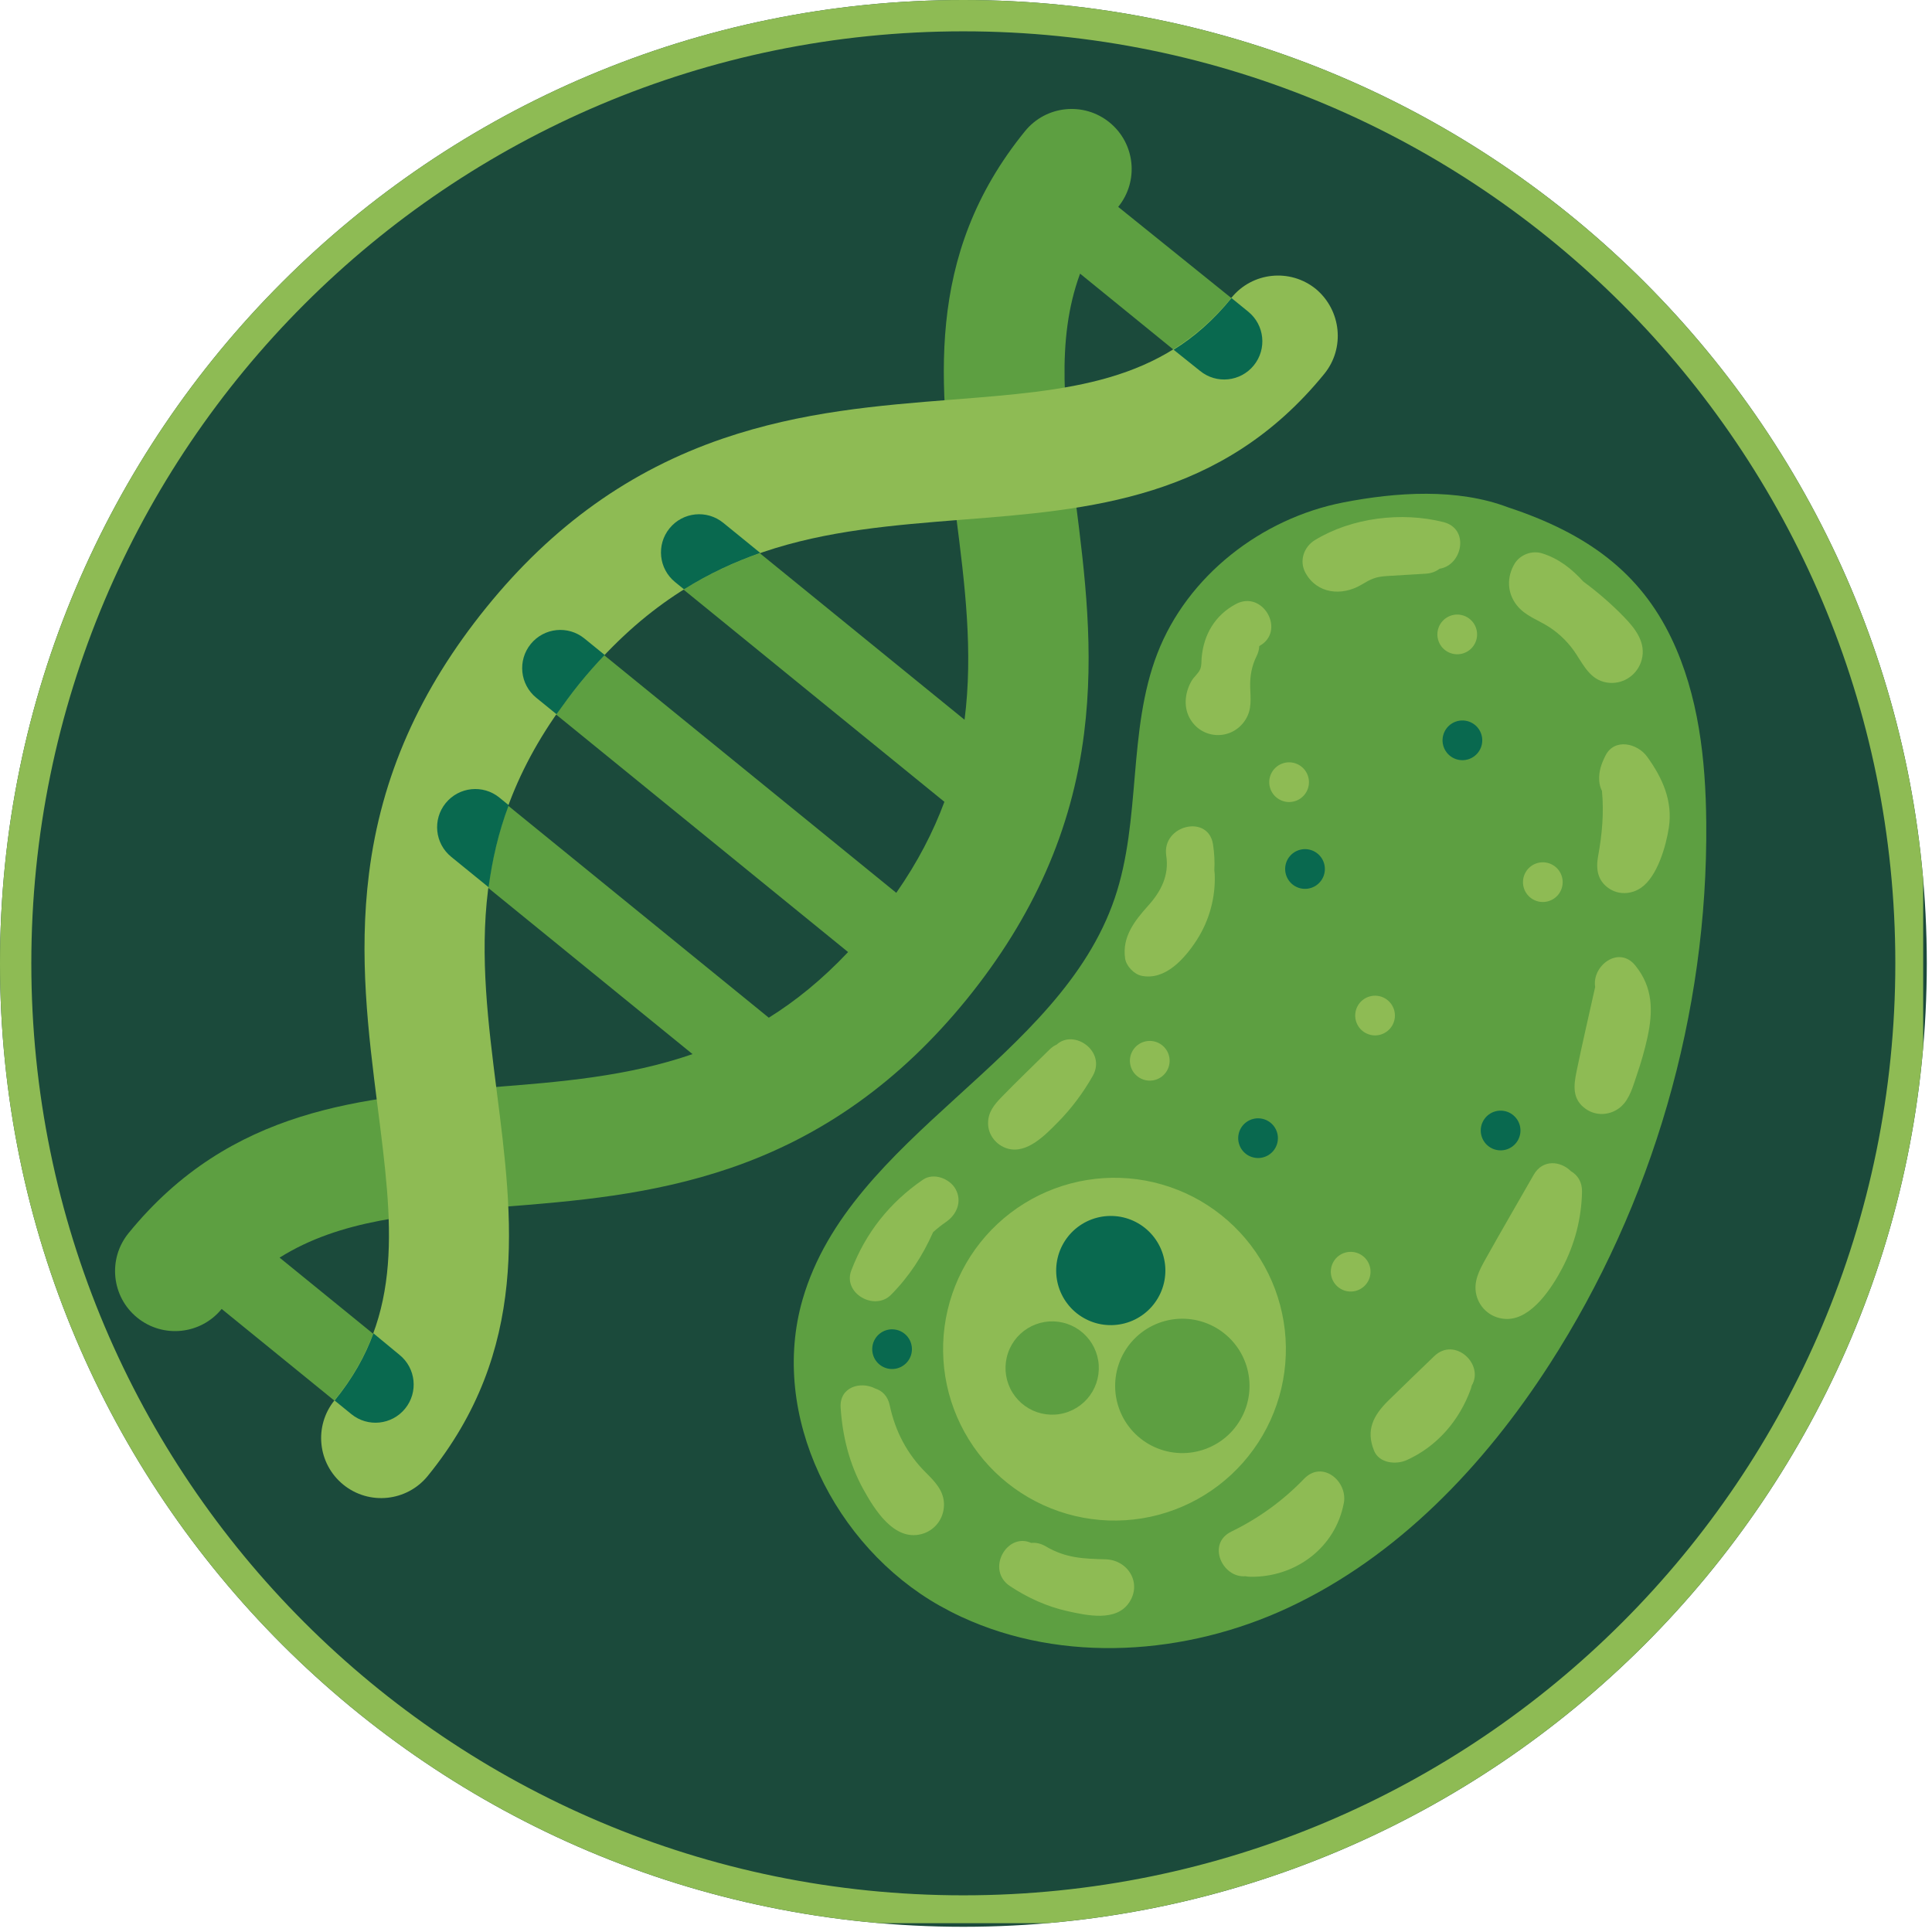 <svg xmlns="http://www.w3.org/2000/svg" xmlns:xlink="http://www.w3.org/1999/xlink" width="493" zoomAndPan="magnify" viewBox="0 0 369.75 369.75" height="493" preserveAspectRatio="xMidYMid meet" version="1.0"><defs><clipPath id="7b1d53fb79"><path d="M 0 0 L 368.754 0 L 368.754 368.754 L 0 368.754 Z M 0 0 " clip-rule="nonzero"/></clipPath><clipPath id="2d7cc16ffd"><path d="M 184.375 0 C 82.547 0 0 82.547 0 184.375 C 0 286.203 82.547 368.754 184.375 368.754 C 286.203 368.754 368.754 286.203 368.754 184.375 C 368.754 82.547 286.203 0 184.375 0 Z M 184.375 0 " clip-rule="nonzero"/></clipPath><clipPath id="e90faf0bd9"><path d="M 0 0 L 368.062 0 L 368.062 368.062 L 0 368.062 Z M 0 0 " clip-rule="nonzero"/></clipPath><clipPath id="3da835bac1"><path d="M 184.375 0 C 82.547 0 0 82.547 0 184.375 C 0 286.199 82.547 368.746 184.375 368.746 C 286.199 368.746 368.746 286.199 368.746 184.375 C 368.746 82.547 286.199 0 184.375 0 Z M 184.375 0 " clip-rule="nonzero"/></clipPath><clipPath id="fa15419439"><path d="M 151 94 L 327 94 L 327 316 L 151 316 Z M 151 94 " clip-rule="nonzero"/></clipPath><clipPath id="76df35a4a2"><path d="M 311.188 80.699 L 364.016 279.703 L 163.254 333 L 110.422 133.996 Z M 311.188 80.699 " clip-rule="nonzero"/></clipPath><clipPath id="b585026e05"><path d="M 311.188 80.699 L 364.016 279.703 L 163.254 333 L 110.422 133.996 Z M 311.188 80.699 " clip-rule="nonzero"/></clipPath><clipPath id="d1ee7f56de"><path d="M 180 225 L 247 225 L 247 292 L 180 292 Z M 180 225 " clip-rule="nonzero"/></clipPath><clipPath id="076abac3de"><path d="M 311.188 80.699 L 364.016 279.703 L 163.254 333 L 110.422 133.996 Z M 311.188 80.699 " clip-rule="nonzero"/></clipPath><clipPath id="13a67192e0"><path d="M 311.188 80.699 L 364.016 279.703 L 163.254 333 L 110.422 133.996 Z M 311.188 80.699 " clip-rule="nonzero"/></clipPath><clipPath id="b2fbd91d03"><path d="M 288 105 L 315 105 L 315 131 L 288 131 Z M 288 105 " clip-rule="nonzero"/></clipPath><clipPath id="2e52dd6ed8"><path d="M 311.188 80.699 L 364.016 279.703 L 163.254 333 L 110.422 133.996 Z M 311.188 80.699 " clip-rule="nonzero"/></clipPath><clipPath id="9a6fdebdcc"><path d="M 311.188 80.699 L 364.016 279.703 L 163.254 333 L 110.422 133.996 Z M 311.188 80.699 " clip-rule="nonzero"/></clipPath><clipPath id="f0680b3965"><path d="M 249 98 L 280 98 L 280 114 L 249 114 Z M 249 98 " clip-rule="nonzero"/></clipPath><clipPath id="8879e41169"><path d="M 311.188 80.699 L 364.016 279.703 L 163.254 333 L 110.422 133.996 Z M 311.188 80.699 " clip-rule="nonzero"/></clipPath><clipPath id="404ebb7795"><path d="M 311.188 80.699 L 364.016 279.703 L 163.254 333 L 110.422 133.996 Z M 311.188 80.699 " clip-rule="nonzero"/></clipPath><clipPath id="b493232eaa"><path d="M 226 115 L 244 115 L 244 141 L 226 141 Z M 226 115 " clip-rule="nonzero"/></clipPath><clipPath id="5e1ab742d9"><path d="M 311.188 80.699 L 364.016 279.703 L 163.254 333 L 110.422 133.996 Z M 311.188 80.699 " clip-rule="nonzero"/></clipPath><clipPath id="3dddfec0b8"><path d="M 311.188 80.699 L 364.016 279.703 L 163.254 333 L 110.422 133.996 Z M 311.188 80.699 " clip-rule="nonzero"/></clipPath><clipPath id="377077703a"><path d="M 215 158 L 233 158 L 233 187 L 215 187 Z M 215 158 " clip-rule="nonzero"/></clipPath><clipPath id="5ed258ee71"><path d="M 311.188 80.699 L 364.016 279.703 L 163.254 333 L 110.422 133.996 Z M 311.188 80.699 " clip-rule="nonzero"/></clipPath><clipPath id="afefe0cad2"><path d="M 311.188 80.699 L 364.016 279.703 L 163.254 333 L 110.422 133.996 Z M 311.188 80.699 " clip-rule="nonzero"/></clipPath><clipPath id="013e555343"><path d="M 189 198 L 210 198 L 210 221 L 189 221 Z M 189 198 " clip-rule="nonzero"/></clipPath><clipPath id="d691c53c55"><path d="M 311.188 80.699 L 364.016 279.703 L 163.254 333 L 110.422 133.996 Z M 311.188 80.699 " clip-rule="nonzero"/></clipPath><clipPath id="a37861d1f4"><path d="M 311.188 80.699 L 364.016 279.703 L 163.254 333 L 110.422 133.996 Z M 311.188 80.699 " clip-rule="nonzero"/></clipPath><clipPath id="1246a8a744"><path d="M 162 225 L 184 225 L 184 250 L 162 250 Z M 162 225 " clip-rule="nonzero"/></clipPath><clipPath id="0af1098ed6"><path d="M 311.188 80.699 L 364.016 279.703 L 163.254 333 L 110.422 133.996 Z M 311.188 80.699 " clip-rule="nonzero"/></clipPath><clipPath id="6b3ab82589"><path d="M 311.188 80.699 L 364.016 279.703 L 163.254 333 L 110.422 133.996 Z M 311.188 80.699 " clip-rule="nonzero"/></clipPath><clipPath id="6c1d140eda"><path d="M 160 265 L 181 265 L 181 294 L 160 294 Z M 160 265 " clip-rule="nonzero"/></clipPath><clipPath id="ffedab57a4"><path d="M 311.188 80.699 L 364.016 279.703 L 163.254 333 L 110.422 133.996 Z M 311.188 80.699 " clip-rule="nonzero"/></clipPath><clipPath id="954daffced"><path d="M 311.188 80.699 L 364.016 279.703 L 163.254 333 L 110.422 133.996 Z M 311.188 80.699 " clip-rule="nonzero"/></clipPath><clipPath id="1398ed068e"><path d="M 191 294 L 218 294 L 218 310 L 191 310 Z M 191 294 " clip-rule="nonzero"/></clipPath><clipPath id="bb2aaa3f88"><path d="M 311.188 80.699 L 364.016 279.703 L 163.254 333 L 110.422 133.996 Z M 311.188 80.699 " clip-rule="nonzero"/></clipPath><clipPath id="85213c5594"><path d="M 311.188 80.699 L 364.016 279.703 L 163.254 333 L 110.422 133.996 Z M 311.188 80.699 " clip-rule="nonzero"/></clipPath><clipPath id="c3f708436f"><path d="M 233 281 L 258 281 L 258 302 L 233 302 Z M 233 281 " clip-rule="nonzero"/></clipPath><clipPath id="6db26ec598"><path d="M 311.188 80.699 L 364.016 279.703 L 163.254 333 L 110.422 133.996 Z M 311.188 80.699 " clip-rule="nonzero"/></clipPath><clipPath id="41db7ef3bb"><path d="M 311.188 80.699 L 364.016 279.703 L 163.254 333 L 110.422 133.996 Z M 311.188 80.699 " clip-rule="nonzero"/></clipPath><clipPath id="8e3376eb32"><path d="M 305 142 L 320 142 L 320 171 L 305 171 Z M 305 142 " clip-rule="nonzero"/></clipPath><clipPath id="c2cc779e72"><path d="M 311.188 80.699 L 364.016 279.703 L 163.254 333 L 110.422 133.996 Z M 311.188 80.699 " clip-rule="nonzero"/></clipPath><clipPath id="05ce6fc789"><path d="M 311.188 80.699 L 364.016 279.703 L 163.254 333 L 110.422 133.996 Z M 311.188 80.699 " clip-rule="nonzero"/></clipPath><clipPath id="f58cfd3b8a"><path d="M 301 183 L 316 183 L 316 214 L 301 214 Z M 301 183 " clip-rule="nonzero"/></clipPath><clipPath id="c69e044b6a"><path d="M 311.188 80.699 L 364.016 279.703 L 163.254 333 L 110.422 133.996 Z M 311.188 80.699 " clip-rule="nonzero"/></clipPath><clipPath id="a1e1c70b12"><path d="M 311.188 80.699 L 364.016 279.703 L 163.254 333 L 110.422 133.996 Z M 311.188 80.699 " clip-rule="nonzero"/></clipPath><clipPath id="fc0f4363c5"><path d="M 282 222 L 303 222 L 303 253 L 282 253 Z M 282 222 " clip-rule="nonzero"/></clipPath><clipPath id="5be6276cc7"><path d="M 311.188 80.699 L 364.016 279.703 L 163.254 333 L 110.422 133.996 Z M 311.188 80.699 " clip-rule="nonzero"/></clipPath><clipPath id="3c5bd777fd"><path d="M 311.188 80.699 L 364.016 279.703 L 163.254 333 L 110.422 133.996 Z M 311.188 80.699 " clip-rule="nonzero"/></clipPath><clipPath id="f48fe19312"><path d="M 262 258 L 283 258 L 283 280 L 262 280 Z M 262 258 " clip-rule="nonzero"/></clipPath><clipPath id="465ed2a8be"><path d="M 311.188 80.699 L 364.016 279.703 L 163.254 333 L 110.422 133.996 Z M 311.188 80.699 " clip-rule="nonzero"/></clipPath><clipPath id="88b9c95490"><path d="M 311.188 80.699 L 364.016 279.703 L 163.254 333 L 110.422 133.996 Z M 311.188 80.699 " clip-rule="nonzero"/></clipPath><clipPath id="4dc2bd6376"><path d="M 275 117 L 283 117 L 283 126 L 275 126 Z M 275 117 " clip-rule="nonzero"/></clipPath><clipPath id="e1cd3d8bb3"><path d="M 311.188 80.699 L 364.016 279.703 L 163.254 333 L 110.422 133.996 Z M 311.188 80.699 " clip-rule="nonzero"/></clipPath><clipPath id="8dd959df70"><path d="M 311.188 80.699 L 364.016 279.703 L 163.254 333 L 110.422 133.996 Z M 311.188 80.699 " clip-rule="nonzero"/></clipPath><clipPath id="26d7ae9a1d"><path d="M 291 165 L 300 165 L 300 173 L 291 173 Z M 291 165 " clip-rule="nonzero"/></clipPath><clipPath id="8d64a82c15"><path d="M 311.188 80.699 L 364.016 279.703 L 163.254 333 L 110.422 133.996 Z M 311.188 80.699 " clip-rule="nonzero"/></clipPath><clipPath id="f3d9376c7b"><path d="M 311.188 80.699 L 364.016 279.703 L 163.254 333 L 110.422 133.996 Z M 311.188 80.699 " clip-rule="nonzero"/></clipPath><clipPath id="b373fb5c1b"><path d="M 242 145 L 251 145 L 251 154 L 242 154 Z M 242 145 " clip-rule="nonzero"/></clipPath><clipPath id="b3906d285c"><path d="M 311.188 80.699 L 364.016 279.703 L 163.254 333 L 110.422 133.996 Z M 311.188 80.699 " clip-rule="nonzero"/></clipPath><clipPath id="7e00b1835e"><path d="M 311.188 80.699 L 364.016 279.703 L 163.254 333 L 110.422 133.996 Z M 311.188 80.699 " clip-rule="nonzero"/></clipPath><clipPath id="e4e6699224"><path d="M 254 239 L 263 239 L 263 248 L 254 248 Z M 254 239 " clip-rule="nonzero"/></clipPath><clipPath id="ec21ce33f9"><path d="M 311.188 80.699 L 364.016 279.703 L 163.254 333 L 110.422 133.996 Z M 311.188 80.699 " clip-rule="nonzero"/></clipPath><clipPath id="966cfcd69b"><path d="M 311.188 80.699 L 364.016 279.703 L 163.254 333 L 110.422 133.996 Z M 311.188 80.699 " clip-rule="nonzero"/></clipPath><clipPath id="50ea069527"><path d="M 216 199 L 224 199 L 224 207 L 216 207 Z M 216 199 " clip-rule="nonzero"/></clipPath><clipPath id="c8ce799413"><path d="M 311.188 80.699 L 364.016 279.703 L 163.254 333 L 110.422 133.996 Z M 311.188 80.699 " clip-rule="nonzero"/></clipPath><clipPath id="6b9d5d83e5"><path d="M 311.188 80.699 L 364.016 279.703 L 163.254 333 L 110.422 133.996 Z M 311.188 80.699 " clip-rule="nonzero"/></clipPath><clipPath id="d4ce7de4d1"><path d="M 259 190 L 267 190 L 267 199 L 259 199 Z M 259 190 " clip-rule="nonzero"/></clipPath><clipPath id="92b17362e2"><path d="M 311.188 80.699 L 364.016 279.703 L 163.254 333 L 110.422 133.996 Z M 311.188 80.699 " clip-rule="nonzero"/></clipPath><clipPath id="1e59a7704e"><path d="M 311.188 80.699 L 364.016 279.703 L 163.254 333 L 110.422 133.996 Z M 311.188 80.699 " clip-rule="nonzero"/></clipPath><clipPath id="d2c23cd518"><path d="M 283 212 L 291 212 L 291 221 L 283 221 Z M 283 212 " clip-rule="nonzero"/></clipPath><clipPath id="a729679747"><path d="M 311.188 80.699 L 364.016 279.703 L 163.254 333 L 110.422 133.996 Z M 311.188 80.699 " clip-rule="nonzero"/></clipPath><clipPath id="aae2da1a4f"><path d="M 311.188 80.699 L 364.016 279.703 L 163.254 333 L 110.422 133.996 Z M 311.188 80.699 " clip-rule="nonzero"/></clipPath><clipPath id="3fd4b2c6db"><path d="M 236 214 L 245 214 L 245 222 L 236 222 Z M 236 214 " clip-rule="nonzero"/></clipPath><clipPath id="d3e8c9fb5d"><path d="M 311.188 80.699 L 364.016 279.703 L 163.254 333 L 110.422 133.996 Z M 311.188 80.699 " clip-rule="nonzero"/></clipPath><clipPath id="dc14b2d63d"><path d="M 311.188 80.699 L 364.016 279.703 L 163.254 333 L 110.422 133.996 Z M 311.188 80.699 " clip-rule="nonzero"/></clipPath><clipPath id="1994465e35"><path d="M 202 232 L 224 232 L 224 254 L 202 254 Z M 202 232 " clip-rule="nonzero"/></clipPath><clipPath id="d8e669c869"><path d="M 311.188 80.699 L 364.016 279.703 L 163.254 333 L 110.422 133.996 Z M 311.188 80.699 " clip-rule="nonzero"/></clipPath><clipPath id="be9ef85a7f"><path d="M 311.188 80.699 L 364.016 279.703 L 163.254 333 L 110.422 133.996 Z M 311.188 80.699 " clip-rule="nonzero"/></clipPath><clipPath id="09dda35bb2"><path d="M 213 252 L 240 252 L 240 279 L 213 279 Z M 213 252 " clip-rule="nonzero"/></clipPath><clipPath id="8ca25b9103"><path d="M 311.188 80.699 L 364.016 279.703 L 163.254 333 L 110.422 133.996 Z M 311.188 80.699 " clip-rule="nonzero"/></clipPath><clipPath id="08e76bf00d"><path d="M 311.188 80.699 L 364.016 279.703 L 163.254 333 L 110.422 133.996 Z M 311.188 80.699 " clip-rule="nonzero"/></clipPath><clipPath id="2535d46517"><path d="M 192 252 L 211 252 L 211 271 L 192 271 Z M 192 252 " clip-rule="nonzero"/></clipPath><clipPath id="0810e060bc"><path d="M 311.188 80.699 L 364.016 279.703 L 163.254 333 L 110.422 133.996 Z M 311.188 80.699 " clip-rule="nonzero"/></clipPath><clipPath id="3e21721959"><path d="M 311.188 80.699 L 364.016 279.703 L 163.254 333 L 110.422 133.996 Z M 311.188 80.699 " clip-rule="nonzero"/></clipPath><clipPath id="cf20d7c0d6"><path d="M 166 254 L 175 254 L 175 263 L 166 263 Z M 166 254 " clip-rule="nonzero"/></clipPath><clipPath id="ee192d3fbb"><path d="M 311.188 80.699 L 364.016 279.703 L 163.254 333 L 110.422 133.996 Z M 311.188 80.699 " clip-rule="nonzero"/></clipPath><clipPath id="93630472fc"><path d="M 311.188 80.699 L 364.016 279.703 L 163.254 333 L 110.422 133.996 Z M 311.188 80.699 " clip-rule="nonzero"/></clipPath><clipPath id="976e4a09a7"><path d="M 276 137 L 284 137 L 284 146 L 276 146 Z M 276 137 " clip-rule="nonzero"/></clipPath><clipPath id="959ecd4b91"><path d="M 311.188 80.699 L 364.016 279.703 L 163.254 333 L 110.422 133.996 Z M 311.188 80.699 " clip-rule="nonzero"/></clipPath><clipPath id="d371b0b975"><path d="M 311.188 80.699 L 364.016 279.703 L 163.254 333 L 110.422 133.996 Z M 311.188 80.699 " clip-rule="nonzero"/></clipPath><clipPath id="7f608f28a5"><path d="M 245 162 L 254 162 L 254 171 L 245 171 Z M 245 162 " clip-rule="nonzero"/></clipPath><clipPath id="a118b30943"><path d="M 311.188 80.699 L 364.016 279.703 L 163.254 333 L 110.422 133.996 Z M 311.188 80.699 " clip-rule="nonzero"/></clipPath><clipPath id="5ebe125d52"><path d="M 311.188 80.699 L 364.016 279.703 L 163.254 333 L 110.422 133.996 Z M 311.188 80.699 " clip-rule="nonzero"/></clipPath><clipPath id="37c96971d3"><path d="M 22 20 L 242 20 L 242 273 L 22 273 Z M 22 20 " clip-rule="nonzero"/></clipPath><clipPath id="dfebcf4d6d"><path d="M 0 40.688 L 251.945 14.777 L 277.852 266.723 L 25.91 292.629 Z M 0 40.688 " clip-rule="nonzero"/></clipPath><clipPath id="e57f9e4368"><path d="M 0 40.688 L 251.945 14.777 L 277.852 266.723 L 25.91 292.629 Z M 0 40.688 " clip-rule="nonzero"/></clipPath><clipPath id="d76c135e79"><path d="M 61 52 L 257 52 L 257 287 L 61 287 Z M 61 52 " clip-rule="nonzero"/></clipPath><clipPath id="c0fed3061e"><path d="M 0 40.688 L 251.945 14.777 L 277.852 266.723 L 25.91 292.629 Z M 0 40.688 " clip-rule="nonzero"/></clipPath><clipPath id="3bcc875f8a"><path d="M 0 40.688 L 251.945 14.777 L 277.852 266.723 L 25.91 292.629 Z M 0 40.688 " clip-rule="nonzero"/></clipPath><clipPath id="8766d1e956"><path d="M 64 57 L 242 57 L 242 273 L 64 273 Z M 64 57 " clip-rule="nonzero"/></clipPath><clipPath id="4acb730cb2"><path d="M 0 40.688 L 251.945 14.777 L 277.852 266.723 L 25.91 292.629 Z M 0 40.688 " clip-rule="nonzero"/></clipPath><clipPath id="3f78c28231"><path d="M 0 40.688 L 251.945 14.777 L 277.852 266.723 L 25.91 292.629 Z M 0 40.688 " clip-rule="nonzero"/></clipPath></defs><g clip-path="url(#7b1d53fb79)"><g clip-path="url(#2d7cc16ffd)"><path fill="#1b4a3b" d="M 0 0 L 368.754 0 L 368.754 368.754 L 0 368.754 Z M 0 0 " fill-opacity="1" fill-rule="nonzero"/></g></g><g clip-path="url(#e90faf0bd9)"><g clip-path="url(#3da835bac1)"><path stroke-linecap="butt" transform="matrix(1.822, 0, 0, 1.822, 0, 0)" fill="none" stroke-linejoin="miter" d="M 101.188 0 C 45.303 0 -0 45.303 -0 101.188 C -0 157.071 45.303 202.374 101.188 202.374 C 157.071 202.374 202.374 157.071 202.374 101.188 C 202.374 45.303 157.071 0 101.188 0 Z M 101.188 0 " stroke="#8ebb54" stroke-width="6.581" stroke-opacity="1" stroke-miterlimit="4"/></g></g><g clip-path="url(#fa15419439)"><g clip-path="url(#76df35a4a2)"><g clip-path="url(#b585026e05)"><path fill="#5d9f41" d="M 184.023 309.449 C 203.418 318.445 227.012 316.793 246.508 307.703 C 267.438 297.949 284.031 280.531 296.539 261.121 C 316.312 230.441 326.883 193.914 326.547 157.418 C 326.438 145.363 325.086 133.051 319.891 122.18 C 313.871 109.586 303.801 102.105 288.605 97.09 C 278.906 93.406 267.227 94.176 257.07 96.16 C 241.414 99.215 227.246 110.191 221.496 125.066 C 215.77 139.887 218.449 156.832 213.344 171.879 C 202.785 202.984 162.75 217.133 153.605 248.68 C 147.18 270.859 159.719 295.938 179.82 307.297 C 181.199 308.07 182.602 308.793 184.023 309.453 Z M 184.023 309.449 " fill-opacity="1" fill-rule="nonzero"/></g></g></g><g clip-path="url(#d1ee7f56de)"><g clip-path="url(#076abac3de)"><g clip-path="url(#13a67192e0)"><path fill="#8ebb54" d="M 221.711 289.914 C 220.672 290.188 219.621 290.414 218.562 290.586 C 217.5 290.758 216.434 290.879 215.363 290.945 C 214.289 291.012 213.219 291.027 212.145 290.992 C 211.07 290.953 210 290.863 208.938 290.719 C 207.871 290.578 206.816 290.383 205.77 290.137 C 204.723 289.891 203.691 289.594 202.676 289.246 C 201.66 288.898 200.664 288.5 199.684 288.055 C 198.707 287.609 197.754 287.117 196.824 286.578 C 195.895 286.039 194.996 285.457 194.125 284.828 C 193.25 284.199 192.414 283.531 191.605 282.82 C 190.801 282.109 190.031 281.363 189.297 280.578 C 188.566 279.789 187.875 278.973 187.223 278.117 C 186.57 277.262 185.961 276.379 185.395 275.465 C 184.832 274.551 184.312 273.613 183.84 272.648 C 183.367 271.684 182.941 270.699 182.566 269.691 C 182.188 268.688 181.863 267.664 181.586 266.625 C 181.312 265.586 181.086 264.539 180.914 263.477 C 180.742 262.418 180.621 261.352 180.555 260.277 C 180.488 259.207 180.473 258.133 180.508 257.059 C 180.547 255.984 180.637 254.918 180.781 253.852 C 180.922 252.785 181.117 251.73 181.363 250.688 C 181.609 249.641 181.906 248.609 182.254 247.594 C 182.602 246.574 183 245.578 183.445 244.602 C 183.891 243.625 184.383 242.672 184.922 241.742 C 185.461 240.812 186.043 239.91 186.672 239.039 C 187.301 238.168 187.969 237.328 188.68 236.523 C 189.391 235.715 190.137 234.945 190.922 234.215 C 191.711 233.48 192.527 232.789 193.383 232.137 C 194.238 231.484 195.121 230.875 196.035 230.312 C 196.949 229.746 197.887 229.227 198.852 228.754 C 199.816 228.281 200.801 227.855 201.809 227.48 C 202.812 227.105 203.836 226.777 204.875 226.504 C 205.914 226.227 206.961 226.004 208.023 225.832 C 209.082 225.66 210.148 225.539 211.223 225.469 C 212.293 225.402 213.367 225.387 214.441 225.426 C 215.516 225.461 216.582 225.555 217.648 225.695 C 218.715 225.84 219.77 226.031 220.816 226.277 C 221.859 226.527 222.891 226.824 223.906 227.172 C 224.926 227.52 225.922 227.914 226.898 228.359 C 227.875 228.805 228.828 229.297 229.758 229.836 C 230.688 230.375 231.59 230.961 232.461 231.59 C 233.332 232.215 234.172 232.887 234.977 233.594 C 235.785 234.305 236.555 235.055 237.285 235.84 C 238.02 236.625 238.711 237.445 239.363 238.297 C 240.016 239.152 240.625 240.035 241.188 240.949 C 241.754 241.863 242.273 242.805 242.746 243.766 C 243.219 244.73 243.645 245.719 244.02 246.723 C 244.395 247.73 244.723 248.754 244.996 249.789 C 245.273 250.828 245.496 251.879 245.668 252.938 C 245.844 254 245.961 255.066 246.031 256.137 C 246.098 257.211 246.113 258.281 246.074 259.355 C 246.039 260.43 245.949 261.5 245.805 262.566 C 245.66 263.629 245.469 264.684 245.223 265.73 C 244.977 266.777 244.68 267.809 244.328 268.824 C 243.98 269.84 243.586 270.836 243.141 271.816 C 242.695 272.793 242.203 273.746 241.664 274.676 C 241.125 275.605 240.539 276.504 239.91 277.375 C 239.285 278.25 238.613 279.086 237.906 279.895 C 237.195 280.699 236.445 281.469 235.66 282.203 C 234.875 282.934 234.055 283.625 233.203 284.277 C 232.348 284.93 231.465 285.539 230.551 286.105 C 229.637 286.668 228.699 287.188 227.734 287.66 C 226.77 288.133 225.781 288.559 224.777 288.934 C 223.77 289.312 222.746 289.637 221.711 289.914 Z M 221.711 289.914 " fill-opacity="1" fill-rule="nonzero"/></g></g></g><g clip-path="url(#b2fbd91d03)"><g clip-path="url(#2e52dd6ed8)"><g clip-path="url(#9a6fdebdcc)"><path fill="#8ebb54" d="M 314.191 126.27 C 315.062 122.996 312.984 120.328 310.855 118.129 C 308.445 115.633 305.805 113.352 303.008 111.289 C 300.82 108.883 298.352 106.902 295.109 105.895 C 293.18 105.293 290.895 106.16 289.855 107.902 C 288.348 110.434 288.422 113.445 290.266 115.809 C 291.898 117.898 294.387 118.633 296.543 120.039 C 298.586 121.371 300.367 123.18 301.684 125.227 C 303.285 127.719 304.672 130.43 308.023 130.684 C 310.887 130.895 313.449 129.031 314.191 126.27 Z M 314.191 126.27 " fill-opacity="1" fill-rule="nonzero"/></g></g></g><g clip-path="url(#f0680b3965)"><g clip-path="url(#8879e41169)"><g clip-path="url(#404ebb7795)"><path fill="#8ebb54" d="M 272.887 109.793 C 273.941 109.73 274.816 109.375 275.512 108.844 C 279.859 108.191 281.324 101.203 276.258 99.922 C 268.27 97.898 258.688 99.066 251.641 103.371 C 249.512 104.676 248.602 107.371 249.844 109.629 C 252.062 113.676 256.816 114.125 260.555 111.902 C 262.387 110.812 263.242 110.383 265.387 110.246 C 267.887 110.086 270.387 109.945 272.887 109.793 Z M 272.887 109.793 " fill-opacity="1" fill-rule="nonzero"/></g></g></g><g clip-path="url(#b493232eaa)"><g clip-path="url(#5e1ab742d9)"><g clip-path="url(#3dddfec0b8)"><path fill="#8ebb54" d="M 238.316 137.809 C 239.652 135.758 239.32 133.707 239.262 131.445 C 239.211 129.402 239.559 127.438 240.48 125.594 C 240.809 124.934 240.977 124.277 241 123.645 C 246.176 120.836 241.734 112.812 236.512 115.609 C 232.539 117.738 230.371 121.426 229.973 125.855 C 229.906 126.637 229.992 127.371 229.684 128.094 C 229.355 128.883 228.52 129.516 228.074 130.262 C 226.844 132.336 226.469 135.043 227.582 137.242 C 229.773 141.562 235.668 141.879 238.32 137.805 Z M 238.316 137.809 " fill-opacity="1" fill-rule="nonzero"/></g></g></g><g clip-path="url(#377077703a)"><g clip-path="url(#5ed258ee71)"><g clip-path="url(#afefe0cad2)"><path fill="#8ebb54" d="M 229.02 179.926 C 231.453 176.191 232.668 171.672 232.473 167.223 C 232.461 166.988 232.438 166.77 232.402 166.555 C 232.496 164.926 232.406 163.273 232.148 161.594 C 231.25 155.738 222.312 157.934 223.199 163.754 C 223.777 167.531 222.203 170.598 219.75 173.32 C 217.137 176.227 214.73 179.305 215.324 183.418 C 215.531 184.879 217.035 186.453 218.473 186.75 C 223.039 187.688 226.746 183.43 229.023 179.93 Z M 229.02 179.926 " fill-opacity="1" fill-rule="nonzero"/></g></g></g><g clip-path="url(#013e555343)"><g clip-path="url(#d691c53c55)"><g clip-path="url(#a37861d1f4)"><path fill="#8ebb54" d="M 202.465 214.773 C 205.062 212.141 207.305 209.129 209.129 205.918 C 211.777 201.25 205.586 196.859 202.219 199.918 C 201.746 200.129 201.285 200.445 200.848 200.879 C 197.801 203.898 194.688 206.867 191.699 209.945 C 190.277 211.418 189.105 212.809 189.098 214.969 C 189.09 217.191 190.656 219.16 192.773 219.801 C 196.535 220.934 200.09 217.176 202.461 214.77 Z M 202.465 214.773 " fill-opacity="1" fill-rule="nonzero"/></g></g></g><g clip-path="url(#1246a8a744)"><g clip-path="url(#0af1098ed6)"><g clip-path="url(#6b3ab82589)"><path fill="#8ebb54" d="M 170.52 247.805 C 174.016 244.277 176.574 240.332 178.582 235.812 C 179.371 235.105 180.207 234.438 181.086 233.832 C 183.133 232.426 184.168 229.898 182.883 227.574 C 181.77 225.559 178.688 224.359 176.625 225.777 C 170.27 230.145 165.652 235.945 162.918 243.16 C 161.266 247.527 167.379 250.969 170.52 247.805 Z M 170.52 247.805 " fill-opacity="1" fill-rule="nonzero"/></g></g></g><g clip-path="url(#6c1d140eda)"><g clip-path="url(#ffedab57a4)"><g clip-path="url(#954daffced)"><path fill="#8ebb54" d="M 180.664 288.004 C 180.684 285.352 178.961 283.59 177.203 281.84 C 173.594 278.25 171.328 273.918 170.277 268.941 C 169.906 267.172 168.82 266.152 167.52 265.742 C 164.703 264.281 160.625 265.426 160.883 269.402 C 161.242 274.902 162.559 280.195 165.238 285.047 C 167.379 288.91 171.105 294.973 176.344 293.602 C 178.895 292.938 180.645 290.652 180.66 288.012 Z M 180.664 288.004 " fill-opacity="1" fill-rule="nonzero"/></g></g></g><g clip-path="url(#1398ed068e)"><g clip-path="url(#bb2aaa3f88)"><g clip-path="url(#85213c5594)"><path fill="#8ebb54" d="M 216.078 306.73 C 218.613 302.98 215.891 298.551 211.586 298.426 C 207.324 298.309 203.949 298.203 200.141 295.945 C 199.184 295.379 198.234 295.195 197.359 295.289 C 192.703 293.184 188.617 300.43 193.293 303.551 C 196.637 305.777 200.398 307.484 204.328 308.352 C 207.961 309.152 213.574 310.426 216.074 306.73 Z M 216.078 306.73 " fill-opacity="1" fill-rule="nonzero"/></g></g></g><g clip-path="url(#c3f708436f)"><g clip-path="url(#6db26ec598)"><g clip-path="url(#41db7ef3bb)"><path fill="#8ebb54" d="M 257.184 287.652 C 257.965 283.496 253.086 279.387 249.586 283.008 C 245.508 287.23 240.922 290.551 235.645 293.125 C 230.918 295.43 233.91 302.031 238.367 301.664 C 238.66 301.727 238.969 301.762 239.305 301.766 C 247.891 301.895 255.57 296.246 257.184 287.648 Z M 257.184 287.652 " fill-opacity="1" fill-rule="nonzero"/></g></g></g><g clip-path="url(#8e3376eb32)"><g clip-path="url(#c2cc779e72)"><g clip-path="url(#05ce6fc789)"><path fill="#8ebb54" d="M 314.098 169.883 C 317.199 167.723 318.855 161.895 319.391 158.367 C 320.16 153.262 318.152 148.844 315.207 144.789 C 313.383 142.277 308.984 141.176 307.25 144.621 C 306.465 146.195 305.949 147.633 306.062 149.414 C 306.109 150.152 306.297 150.801 306.586 151.367 C 306.988 155.562 306.613 159.68 305.852 163.844 C 305.406 166.262 305.711 168.508 307.887 170.004 C 309.793 171.312 312.238 171.18 314.102 169.883 Z M 314.098 169.883 " fill-opacity="1" fill-rule="nonzero"/></g></g></g><g clip-path="url(#f58cfd3b8a)"><g clip-path="url(#c69e044b6a)"><g clip-path="url(#a1e1c70b12)"><path fill="#8ebb54" d="M 310.219 211.797 C 311.918 210.32 312.566 207.746 313.262 205.715 C 314.066 203.375 314.754 200.992 315.285 198.578 C 316.391 193.5 316.363 188.957 312.957 184.766 C 309.816 180.891 304.625 184.824 305.285 188.895 C 304.09 194.273 302.836 199.641 301.727 205.035 C 301.148 207.82 300.887 210.383 303.469 212.219 C 305.535 213.688 308.312 213.465 310.219 211.805 Z M 310.219 211.797 " fill-opacity="1" fill-rule="nonzero"/></g></g></g><g clip-path="url(#fc0f4363c5)"><g clip-path="url(#5be6276cc7)"><g clip-path="url(#3c5bd777fd)"><path fill="#8ebb54" d="M 299.016 242.637 C 301.391 238.109 302.672 233.172 302.77 228.062 C 302.805 226.18 301.898 224.867 300.641 224.141 C 298.715 222.215 295.266 221.781 293.523 224.832 C 290.465 230.176 287.359 235.508 284.352 240.883 C 283.145 243.031 281.934 245.262 282.547 247.816 C 283.211 250.562 285.645 252.441 288.465 252.426 C 293.195 252.402 297.059 246.383 299.02 242.641 Z M 299.016 242.637 " fill-opacity="1" fill-rule="nonzero"/></g></g></g><g clip-path="url(#f48fe19312)"><g clip-path="url(#465ed2a8be)"><g clip-path="url(#88b9c95490)"><path fill="#8ebb54" d="M 269.227 279.434 C 275.062 276.797 279.289 271.852 281.461 265.891 C 281.547 265.648 281.609 265.414 281.656 265.184 C 284.113 261.098 278.406 255.75 274.473 259.559 C 271.562 262.375 268.637 265.164 265.75 268.004 C 262.855 270.848 261.352 273.652 262.969 277.637 C 263.957 280.066 267.191 280.355 269.227 279.434 Z M 269.227 279.434 " fill-opacity="1" fill-rule="nonzero"/></g></g></g><g clip-path="url(#4dc2bd6376)"><g clip-path="url(#e1cd3d8bb3)"><g clip-path="url(#8dd959df70)"><path fill="#8ebb54" d="M 279.863 125.09 C 279.379 125.219 278.883 125.25 278.383 125.184 C 277.883 125.117 277.418 124.957 276.98 124.703 C 276.547 124.449 276.176 124.125 275.867 123.723 C 275.562 123.324 275.344 122.879 275.215 122.391 C 275.086 121.906 275.055 121.41 275.121 120.91 C 275.188 120.414 275.348 119.945 275.602 119.508 C 275.855 119.074 276.184 118.703 276.582 118.395 C 276.984 118.09 277.426 117.871 277.914 117.742 C 278.402 117.613 278.895 117.582 279.395 117.648 C 279.895 117.719 280.359 117.875 280.797 118.129 C 281.234 118.383 281.602 118.711 281.91 119.109 C 282.215 119.512 282.434 119.953 282.562 120.441 C 282.691 120.93 282.723 121.422 282.656 121.922 C 282.59 122.422 282.43 122.887 282.176 123.324 C 281.922 123.762 281.598 124.133 281.195 124.438 C 280.797 124.742 280.352 124.961 279.863 125.09 Z M 279.863 125.09 " fill-opacity="1" fill-rule="nonzero"/></g></g></g><g clip-path="url(#26d7ae9a1d)"><g clip-path="url(#8d64a82c15)"><g clip-path="url(#f3d9376c7b)"><path fill="#8ebb54" d="M 296.246 172.5 C 295.758 172.629 295.266 172.66 294.766 172.594 C 294.266 172.527 293.797 172.367 293.363 172.113 C 292.926 171.863 292.555 171.535 292.25 171.133 C 291.941 170.734 291.727 170.289 291.598 169.805 C 291.469 169.316 291.438 168.824 291.504 168.324 C 291.57 167.824 291.73 167.355 291.984 166.922 C 292.234 166.484 292.562 166.113 292.961 165.809 C 293.363 165.5 293.809 165.285 294.293 165.156 C 294.781 165.027 295.273 164.996 295.773 165.062 C 296.273 165.129 296.742 165.289 297.176 165.543 C 297.613 165.793 297.984 166.121 298.289 166.52 C 298.594 166.922 298.812 167.367 298.941 167.852 C 299.07 168.34 299.102 168.832 299.035 169.332 C 298.969 169.832 298.809 170.301 298.555 170.734 C 298.305 171.172 297.977 171.543 297.574 171.848 C 297.176 172.152 296.73 172.371 296.246 172.5 Z M 296.246 172.5 " fill-opacity="1" fill-rule="nonzero"/></g></g></g><g clip-path="url(#b373fb5c1b)"><g clip-path="url(#b3906d285c)"><g clip-path="url(#7e00b1835e)"><path fill="#8ebb54" d="M 247.684 153.367 C 247.199 153.496 246.703 153.527 246.203 153.461 C 245.707 153.395 245.238 153.234 244.801 152.98 C 244.367 152.727 243.996 152.402 243.688 152 C 243.383 151.602 243.164 151.156 243.035 150.668 C 242.906 150.184 242.875 149.688 242.941 149.191 C 243.008 148.691 243.168 148.223 243.422 147.785 C 243.676 147.352 244.004 146.98 244.402 146.676 C 244.805 146.367 245.246 146.152 245.734 146.02 C 246.223 145.891 246.715 145.859 247.215 145.926 C 247.715 145.996 248.18 146.156 248.617 146.406 C 249.055 146.66 249.426 146.988 249.73 147.387 C 250.035 147.789 250.254 148.23 250.383 148.719 C 250.512 149.207 250.543 149.699 250.477 150.199 C 250.41 150.699 250.25 151.168 249.996 151.602 C 249.742 152.039 249.418 152.41 249.016 152.715 C 248.617 153.02 248.172 153.238 247.684 153.367 Z M 247.684 153.367 " fill-opacity="1" fill-rule="nonzero"/></g></g></g><g clip-path="url(#e4e6699224)"><g clip-path="url(#ec21ce33f9)"><g clip-path="url(#966cfcd69b)"><path fill="#8ebb54" d="M 259.469 247.051 C 258.98 247.18 258.488 247.211 257.988 247.145 C 257.488 247.078 257.023 246.918 256.586 246.664 C 256.148 246.414 255.777 246.086 255.473 245.684 C 255.168 245.285 254.949 244.84 254.82 244.355 C 254.691 243.867 254.66 243.375 254.727 242.875 C 254.793 242.375 254.953 241.906 255.207 241.473 C 255.461 241.035 255.785 240.664 256.188 240.359 C 256.586 240.051 257.031 239.836 257.52 239.707 C 258.004 239.578 258.5 239.547 259 239.613 C 259.496 239.68 259.965 239.84 260.402 240.094 C 260.836 240.344 261.207 240.672 261.516 241.07 C 261.82 241.473 262.039 241.918 262.168 242.402 C 262.297 242.891 262.328 243.383 262.262 243.883 C 262.195 244.383 262.035 244.852 261.781 245.285 C 261.527 245.723 261.199 246.094 260.801 246.398 C 260.398 246.703 259.957 246.922 259.469 247.051 Z M 259.469 247.051 " fill-opacity="1" fill-rule="nonzero"/></g></g></g><g clip-path="url(#50ea069527)"><g clip-path="url(#c8ce799413)"><g clip-path="url(#6b9d5d83e5)"><path fill="#8ebb54" d="M 221.02 206.688 C 220.535 206.816 220.039 206.848 219.539 206.781 C 219.043 206.715 218.574 206.555 218.137 206.301 C 217.703 206.047 217.332 205.719 217.023 205.32 C 216.719 204.918 216.5 204.477 216.371 203.988 C 216.242 203.5 216.211 203.008 216.277 202.508 C 216.344 202.008 216.504 201.543 216.758 201.105 C 217.012 200.668 217.34 200.297 217.738 199.992 C 218.141 199.688 218.582 199.469 219.07 199.34 C 219.559 199.211 220.051 199.18 220.551 199.246 C 221.051 199.312 221.516 199.473 221.953 199.727 C 222.391 199.98 222.762 200.305 223.066 200.707 C 223.371 201.105 223.59 201.551 223.719 202.039 C 223.848 202.523 223.879 203.02 223.812 203.52 C 223.746 204.016 223.586 204.484 223.332 204.922 C 223.078 205.355 222.754 205.727 222.352 206.035 C 221.953 206.34 221.508 206.559 221.02 206.688 Z M 221.02 206.688 " fill-opacity="1" fill-rule="nonzero"/></g></g></g><g clip-path="url(#d4ce7de4d1)"><g clip-path="url(#92b17362e2)"><g clip-path="url(#1e59a7704e)"><path fill="#8ebb54" d="M 264.137 198.031 C 263.648 198.16 263.156 198.191 262.656 198.125 C 262.156 198.055 261.688 197.895 261.254 197.645 C 260.816 197.391 260.445 197.062 260.141 196.664 C 259.836 196.262 259.617 195.82 259.488 195.332 C 259.359 194.844 259.328 194.352 259.395 193.852 C 259.461 193.352 259.621 192.883 259.875 192.449 C 260.129 192.012 260.453 191.641 260.855 191.336 C 261.254 191.031 261.699 190.812 262.188 190.684 C 262.672 190.555 263.168 190.523 263.664 190.59 C 264.164 190.656 264.633 190.816 265.07 191.07 C 265.504 191.324 265.875 191.648 266.18 192.051 C 266.488 192.449 266.703 192.895 266.836 193.383 C 266.965 193.867 266.996 194.363 266.93 194.859 C 266.859 195.359 266.699 195.828 266.449 196.266 C 266.195 196.699 265.867 197.07 265.469 197.375 C 265.066 197.684 264.625 197.898 264.137 198.031 Z M 264.137 198.031 " fill-opacity="1" fill-rule="nonzero"/></g></g></g><g clip-path="url(#d2c23cd518)"><g clip-path="url(#a729679747)"><g clip-path="url(#aae2da1a4f)"><path fill="#09694f" d="M 288.164 220.031 C 287.676 220.16 287.184 220.191 286.684 220.125 C 286.184 220.059 285.715 219.898 285.281 219.645 C 284.844 219.391 284.473 219.066 284.168 218.664 C 283.863 218.266 283.645 217.82 283.516 217.332 C 283.387 216.848 283.355 216.352 283.422 215.852 C 283.488 215.352 283.648 214.887 283.902 214.449 C 284.156 214.016 284.48 213.645 284.883 213.336 C 285.281 213.031 285.727 212.812 286.215 212.684 C 286.699 212.555 287.195 212.523 287.691 212.59 C 288.191 212.656 288.66 212.816 289.098 213.07 C 289.531 213.324 289.902 213.652 290.207 214.051 C 290.516 214.453 290.734 214.895 290.863 215.383 C 290.992 215.871 291.023 216.363 290.957 216.863 C 290.887 217.363 290.727 217.828 290.477 218.266 C 290.223 218.703 289.895 219.07 289.496 219.379 C 289.094 219.684 288.652 219.902 288.164 220.031 Z M 288.164 220.031 " fill-opacity="1" fill-rule="nonzero"/></g></g></g><g clip-path="url(#3fd4b2c6db)"><g clip-path="url(#d3e8c9fb5d)"><g clip-path="url(#dc14b2d63d)"><path fill="#09694f" d="M 241.746 221.496 C 241.258 221.629 240.766 221.66 240.266 221.59 C 239.766 221.523 239.297 221.363 238.859 221.113 C 238.426 220.859 238.055 220.531 237.75 220.133 C 237.441 219.73 237.227 219.285 237.098 218.801 C 236.965 218.312 236.934 217.82 237.004 217.32 C 237.07 216.82 237.23 216.352 237.48 215.918 C 237.734 215.48 238.062 215.109 238.461 214.805 C 238.863 214.5 239.309 214.281 239.793 214.152 C 240.281 214.023 240.773 213.992 241.273 214.059 C 241.773 214.125 242.242 214.285 242.676 214.539 C 243.113 214.789 243.484 215.117 243.789 215.52 C 244.094 215.918 244.312 216.363 244.441 216.848 C 244.57 217.336 244.602 217.828 244.535 218.328 C 244.469 218.828 244.309 219.297 244.055 219.734 C 243.805 220.168 243.477 220.539 243.074 220.844 C 242.676 221.152 242.23 221.367 241.746 221.496 Z M 241.746 221.496 " fill-opacity="1" fill-rule="nonzero"/></g></g></g><g clip-path="url(#1994465e35)"><g clip-path="url(#d8e669c869)"><g clip-path="url(#be9ef85a7f)"><path fill="#09694f" d="M 215.262 253.258 C 214.598 253.434 213.926 253.543 213.242 253.586 C 212.555 253.629 211.875 253.605 211.191 253.516 C 210.512 253.426 209.848 253.27 209.199 253.047 C 208.551 252.824 207.93 252.539 207.336 252.195 C 206.742 251.852 206.188 251.453 205.672 251 C 205.156 250.547 204.691 250.047 204.277 249.5 C 203.859 248.957 203.5 248.375 203.199 247.758 C 202.895 247.141 202.656 246.504 202.48 245.84 C 202.305 245.176 202.195 244.504 202.152 243.816 C 202.109 243.133 202.133 242.449 202.223 241.77 C 202.316 241.09 202.473 240.426 202.691 239.777 C 202.914 239.129 203.199 238.504 203.543 237.914 C 203.887 237.32 204.285 236.766 204.738 236.25 C 205.195 235.734 205.691 235.27 206.238 234.852 C 206.785 234.438 207.363 234.078 207.98 233.773 C 208.598 233.473 209.238 233.234 209.898 233.059 C 210.562 232.883 211.238 232.773 211.922 232.73 C 212.605 232.688 213.289 232.711 213.969 232.801 C 214.648 232.891 215.312 233.047 215.961 233.27 C 216.613 233.492 217.234 233.777 217.828 234.121 C 218.422 234.465 218.973 234.863 219.488 235.316 C 220.004 235.77 220.469 236.27 220.887 236.816 C 221.301 237.359 221.66 237.941 221.965 238.559 C 222.266 239.176 222.504 239.812 222.68 240.477 C 222.855 241.141 222.965 241.812 223.012 242.5 C 223.055 243.184 223.031 243.867 222.938 244.547 C 222.848 245.227 222.691 245.891 222.469 246.539 C 222.246 247.188 221.965 247.812 221.617 248.402 C 221.273 248.996 220.875 249.551 220.422 250.066 C 219.969 250.582 219.469 251.047 218.922 251.465 C 218.379 251.879 217.797 252.238 217.18 252.543 C 216.566 252.844 215.926 253.082 215.262 253.258 Z M 215.262 253.258 " fill-opacity="1" fill-rule="nonzero"/></g></g></g><g clip-path="url(#09dda35bb2)"><g clip-path="url(#8ca25b9103)"><g clip-path="url(#08e76bf00d)"><path fill="#5d9f41" d="M 229.578 277.664 C 228.762 277.883 227.93 278.016 227.09 278.07 C 226.246 278.125 225.406 278.094 224.57 277.98 C 223.73 277.871 222.914 277.676 222.113 277.402 C 221.316 277.129 220.551 276.781 219.82 276.359 C 219.09 275.934 218.41 275.441 217.777 274.887 C 217.141 274.328 216.57 273.711 216.059 273.043 C 215.543 272.371 215.102 271.656 214.73 270.898 C 214.359 270.141 214.066 269.352 213.848 268.535 C 213.633 267.719 213.496 266.891 213.441 266.047 C 213.391 265.207 213.418 264.367 213.531 263.527 C 213.645 262.691 213.836 261.875 214.109 261.074 C 214.383 260.277 214.73 259.512 215.156 258.781 C 215.578 258.051 216.07 257.367 216.629 256.734 C 217.188 256.102 217.801 255.527 218.473 255.016 C 219.145 254.504 219.859 254.062 220.617 253.691 C 221.375 253.32 222.16 253.023 222.977 252.809 C 223.793 252.59 224.621 252.457 225.465 252.402 C 226.309 252.348 227.148 252.379 227.984 252.492 C 228.82 252.602 229.641 252.797 230.438 253.07 C 231.238 253.344 232 253.691 232.73 254.113 C 233.461 254.539 234.145 255.031 234.777 255.59 C 235.41 256.145 235.984 256.762 236.496 257.434 C 237.008 258.102 237.453 258.816 237.824 259.574 C 238.195 260.332 238.488 261.121 238.707 261.938 C 238.922 262.754 239.059 263.582 239.109 264.426 C 239.164 265.27 239.133 266.109 239.023 266.945 C 238.91 267.781 238.719 268.598 238.445 269.398 C 238.172 270.195 237.82 270.961 237.398 271.691 C 236.973 272.422 236.484 273.105 235.926 273.738 C 235.367 274.371 234.754 274.945 234.082 275.457 C 233.41 275.969 232.695 276.41 231.938 276.781 C 231.18 277.156 230.391 277.449 229.578 277.664 Z M 229.578 277.664 " fill-opacity="1" fill-rule="nonzero"/></g></g></g><g clip-path="url(#2535d46517)"><g clip-path="url(#0810e060bc)"><g clip-path="url(#3e21721959)"><path fill="#5d9f41" d="M 203.656 270.445 C 203.09 270.598 202.516 270.691 201.93 270.727 C 201.344 270.762 200.762 270.742 200.18 270.664 C 199.598 270.586 199.031 270.453 198.477 270.266 C 197.922 270.074 197.391 269.832 196.883 269.539 C 196.375 269.242 195.902 268.902 195.461 268.516 C 195.023 268.129 194.625 267.699 194.27 267.234 C 193.914 266.77 193.605 266.273 193.348 265.746 C 193.09 265.219 192.887 264.672 192.734 264.105 C 192.586 263.539 192.492 262.965 192.453 262.379 C 192.418 261.793 192.438 261.211 192.516 260.629 C 192.594 260.047 192.727 259.48 192.918 258.926 C 193.105 258.371 193.348 257.84 193.641 257.332 C 193.938 256.824 194.277 256.352 194.664 255.91 C 195.055 255.473 195.48 255.074 195.945 254.719 C 196.41 254.363 196.906 254.055 197.434 253.797 C 197.961 253.539 198.508 253.336 199.074 253.184 C 199.641 253.035 200.215 252.941 200.801 252.902 C 201.387 252.867 201.969 252.887 202.551 252.965 C 203.133 253.043 203.699 253.176 204.254 253.367 C 204.809 253.555 205.34 253.797 205.848 254.09 C 206.355 254.387 206.828 254.727 207.27 255.113 C 207.707 255.504 208.105 255.93 208.461 256.395 C 208.816 256.859 209.125 257.355 209.383 257.883 C 209.641 258.41 209.844 258.957 209.996 259.523 C 210.148 260.09 210.242 260.664 210.277 261.25 C 210.312 261.836 210.293 262.418 210.215 263 C 210.137 263.582 210.004 264.148 209.816 264.703 C 209.625 265.258 209.383 265.789 209.09 266.297 C 208.793 266.805 208.453 267.277 208.066 267.719 C 207.68 268.156 207.25 268.555 206.785 268.91 C 206.32 269.266 205.824 269.574 205.297 269.832 C 204.77 270.09 204.223 270.297 203.656 270.445 Z M 203.656 270.445 " fill-opacity="1" fill-rule="nonzero"/></g></g></g><g clip-path="url(#cf20d7c0d6)"><g clip-path="url(#ee192d3fbb)"><g clip-path="url(#93630472fc)"><path fill="#09694f" d="M 171.703 261.879 C 171.215 262.008 170.723 262.039 170.223 261.973 C 169.723 261.906 169.254 261.746 168.82 261.492 C 168.383 261.242 168.012 260.914 167.707 260.512 C 167.398 260.113 167.184 259.668 167.055 259.184 C 166.926 258.695 166.895 258.203 166.961 257.703 C 167.027 257.203 167.188 256.734 167.441 256.301 C 167.691 255.863 168.02 255.492 168.422 255.188 C 168.82 254.879 169.266 254.664 169.75 254.535 C 170.238 254.402 170.73 254.371 171.23 254.441 C 171.73 254.508 172.199 254.668 172.633 254.918 C 173.07 255.172 173.441 255.5 173.746 255.898 C 174.055 256.301 174.27 256.746 174.398 257.23 C 174.527 257.719 174.559 258.211 174.492 258.711 C 174.426 259.211 174.266 259.68 174.012 260.113 C 173.762 260.551 173.434 260.922 173.031 261.227 C 172.633 261.531 172.188 261.75 171.703 261.879 Z M 171.703 261.879 " fill-opacity="1" fill-rule="nonzero"/></g></g></g><g clip-path="url(#976e4a09a7)"><g clip-path="url(#959ecd4b91)"><g clip-path="url(#d371b0b975)"><path fill="#09694f" d="M 280.852 145.359 C 280.367 145.488 279.871 145.52 279.375 145.453 C 278.875 145.387 278.406 145.227 277.969 144.973 C 277.535 144.719 277.164 144.391 276.855 143.992 C 276.551 143.59 276.332 143.148 276.203 142.66 C 276.074 142.172 276.043 141.68 276.109 141.18 C 276.18 140.68 276.34 140.215 276.59 139.777 C 276.844 139.34 277.172 138.969 277.57 138.664 C 277.973 138.359 278.414 138.141 278.902 138.012 C 279.391 137.883 279.883 137.852 280.383 137.918 C 280.883 137.984 281.352 138.145 281.785 138.398 C 282.223 138.652 282.594 138.977 282.898 139.379 C 283.203 139.777 283.422 140.223 283.551 140.711 C 283.68 141.195 283.711 141.691 283.645 142.191 C 283.578 142.688 283.418 143.156 283.164 143.594 C 282.91 144.027 282.586 144.398 282.184 144.707 C 281.785 145.012 281.34 145.23 280.852 145.359 Z M 280.852 145.359 " fill-opacity="1" fill-rule="nonzero"/></g></g></g><g clip-path="url(#7f608f28a5)"><g clip-path="url(#a118b30943)"><g clip-path="url(#5ebe125d52)"><path fill="#09694f" d="M 250.73 169.984 C 250.242 170.113 249.75 170.145 249.25 170.078 C 248.75 170.012 248.285 169.852 247.848 169.598 C 247.41 169.344 247.043 169.016 246.734 168.617 C 246.43 168.215 246.211 167.773 246.082 167.285 C 245.953 166.797 245.922 166.305 245.988 165.805 C 246.055 165.305 246.215 164.84 246.469 164.402 C 246.723 163.965 247.047 163.598 247.449 163.289 C 247.848 162.984 248.293 162.766 248.781 162.637 C 249.266 162.508 249.762 162.477 250.262 162.543 C 250.762 162.609 251.227 162.77 251.664 163.023 C 252.098 163.277 252.469 163.602 252.777 164.004 C 253.082 164.406 253.301 164.848 253.43 165.336 C 253.559 165.824 253.59 166.316 253.523 166.816 C 253.457 167.316 253.297 167.781 253.043 168.219 C 252.789 168.652 252.461 169.023 252.062 169.332 C 251.66 169.637 251.219 169.855 250.73 169.984 Z M 250.73 169.984 " fill-opacity="1" fill-rule="nonzero"/></g></g></g><g clip-path="url(#37c96971d3)"><g clip-path="url(#dfebcf4d6d)"><g clip-path="url(#e57f9e4368)"><path fill="#5d9f41" d="M 239.957 70 C 237.41 73.133 232.809 73.605 229.68 71.059 L 206.707 52.371 C 202.008 65.156 203.785 79.121 205.836 95.723 C 207.625 109.82 209.473 124.461 207.48 140.316 C 205.152 158.871 197.773 175.484 185.039 191.215 C 172.297 206.875 157.465 217.492 139.77 223.547 C 124.586 228.73 109.945 229.895 95.773 231.012 C 79.164 232.309 65.129 233.41 53.508 240.688 L 76.48 259.375 C 79.613 261.926 80.086 266.523 77.539 269.656 C 74.988 272.789 70.391 273.262 67.258 270.711 L 42.422 250.508 C 38.418 255.43 31.184 256.176 26.258 252.172 C 21.336 248.168 20.594 240.93 24.598 236.008 C 44.133 211.992 69.488 210 93.965 208.098 C 107.254 207.074 120.133 206.023 132.539 201.738 L 86.301 164.121 C 83.168 161.574 82.695 156.977 85.242 153.844 C 87.789 150.711 92.387 150.238 95.52 152.785 L 147.133 194.77 C 152.27 191.578 157.379 187.43 162.309 182.207 L 102.57 133.609 C 99.438 131.059 98.965 126.461 101.512 123.328 C 104.062 120.195 108.66 119.723 111.793 122.273 L 171.531 170.871 C 175.641 164.98 178.602 159.211 180.742 153.453 L 129.133 111.469 C 126 108.918 125.527 104.32 128.078 101.188 C 130.625 98.055 135.223 97.582 138.355 100.133 L 184.598 137.75 C 186.266 124.727 184.672 111.906 182.973 98.688 C 179.852 74.336 176.641 49.105 196.18 25.09 C 200.184 20.168 207.418 19.426 212.34 23.43 C 217.266 27.434 218.008 34.668 214.004 39.594 L 238.895 59.652 C 242.027 62.203 242.5 66.801 239.957 70 Z M 239.957 70 " fill-opacity="1" fill-rule="nonzero"/></g></g></g><g clip-path="url(#d76c135e79)"><g clip-path="url(#c0fed3061e)"><g clip-path="url(#3bcc875f8a)"><path fill="#8ebb54" d="M 253.445 71.551 C 233.906 95.566 208.551 97.559 184.074 99.461 C 157.91 101.539 133.164 103.469 110.895 130.84 C 88.629 158.211 91.777 182.832 95.07 208.871 C 98.188 233.223 101.398 258.453 81.863 282.469 C 77.859 287.391 70.621 288.137 65.699 284.133 C 60.777 280.125 60.031 272.891 64.039 267.969 C 77.387 251.559 75.105 234.027 72.266 211.766 C 70.477 197.664 68.629 183.023 70.621 167.168 C 72.949 148.613 80.332 132 93.062 116.27 C 105.797 100.539 120.637 89.992 138.332 83.938 C 153.516 78.754 168.16 77.59 182.328 76.473 C 204.699 74.719 222.324 73.316 235.68 56.977 C 239.684 52.055 246.918 51.309 251.844 55.316 C 256.703 59.395 257.449 66.629 253.445 71.551 Z M 253.445 71.551 " fill-opacity="1" fill-rule="nonzero"/></g></g></g><g clip-path="url(#8766d1e956)"><g clip-path="url(#4acb730cb2)"><g clip-path="url(#3f78c28231)"><path fill="#09694f" d="M 224.605 66.934 C 228.59 64.473 232.289 61.223 235.688 57.043 L 238.895 59.652 C 242.027 62.203 242.5 66.801 239.949 69.934 C 237.402 73.066 232.805 73.539 229.672 70.988 Z M 71.469 255.176 C 69.871 259.578 67.441 263.859 64.043 268.035 L 67.25 270.645 C 70.383 273.191 74.98 272.719 77.531 269.586 C 80.078 266.457 79.605 261.855 76.473 259.309 Z M 95.574 152.645 C 92.441 150.094 87.844 150.57 85.297 153.699 C 82.746 156.832 83.219 161.434 86.352 163.98 L 93.512 169.805 C 94.207 164.609 95.379 159.363 97.363 154.102 Z M 111.852 122.199 C 108.719 119.648 104.121 120.121 101.574 123.254 C 99.027 126.387 99.5 130.984 102.629 133.535 L 106.508 136.688 C 107.883 134.77 109.32 132.777 110.895 130.84 C 112.473 128.898 114.125 127.02 115.73 125.352 Z M 138.418 100.059 C 135.285 97.508 130.684 97.98 128.137 101.113 C 125.59 104.246 126.062 108.844 129.195 111.395 L 130.91 112.789 C 135.723 109.766 140.555 107.559 145.5 105.82 Z M 138.418 100.059 " fill-opacity="1" fill-rule="nonzero"/></g></g></g></svg>